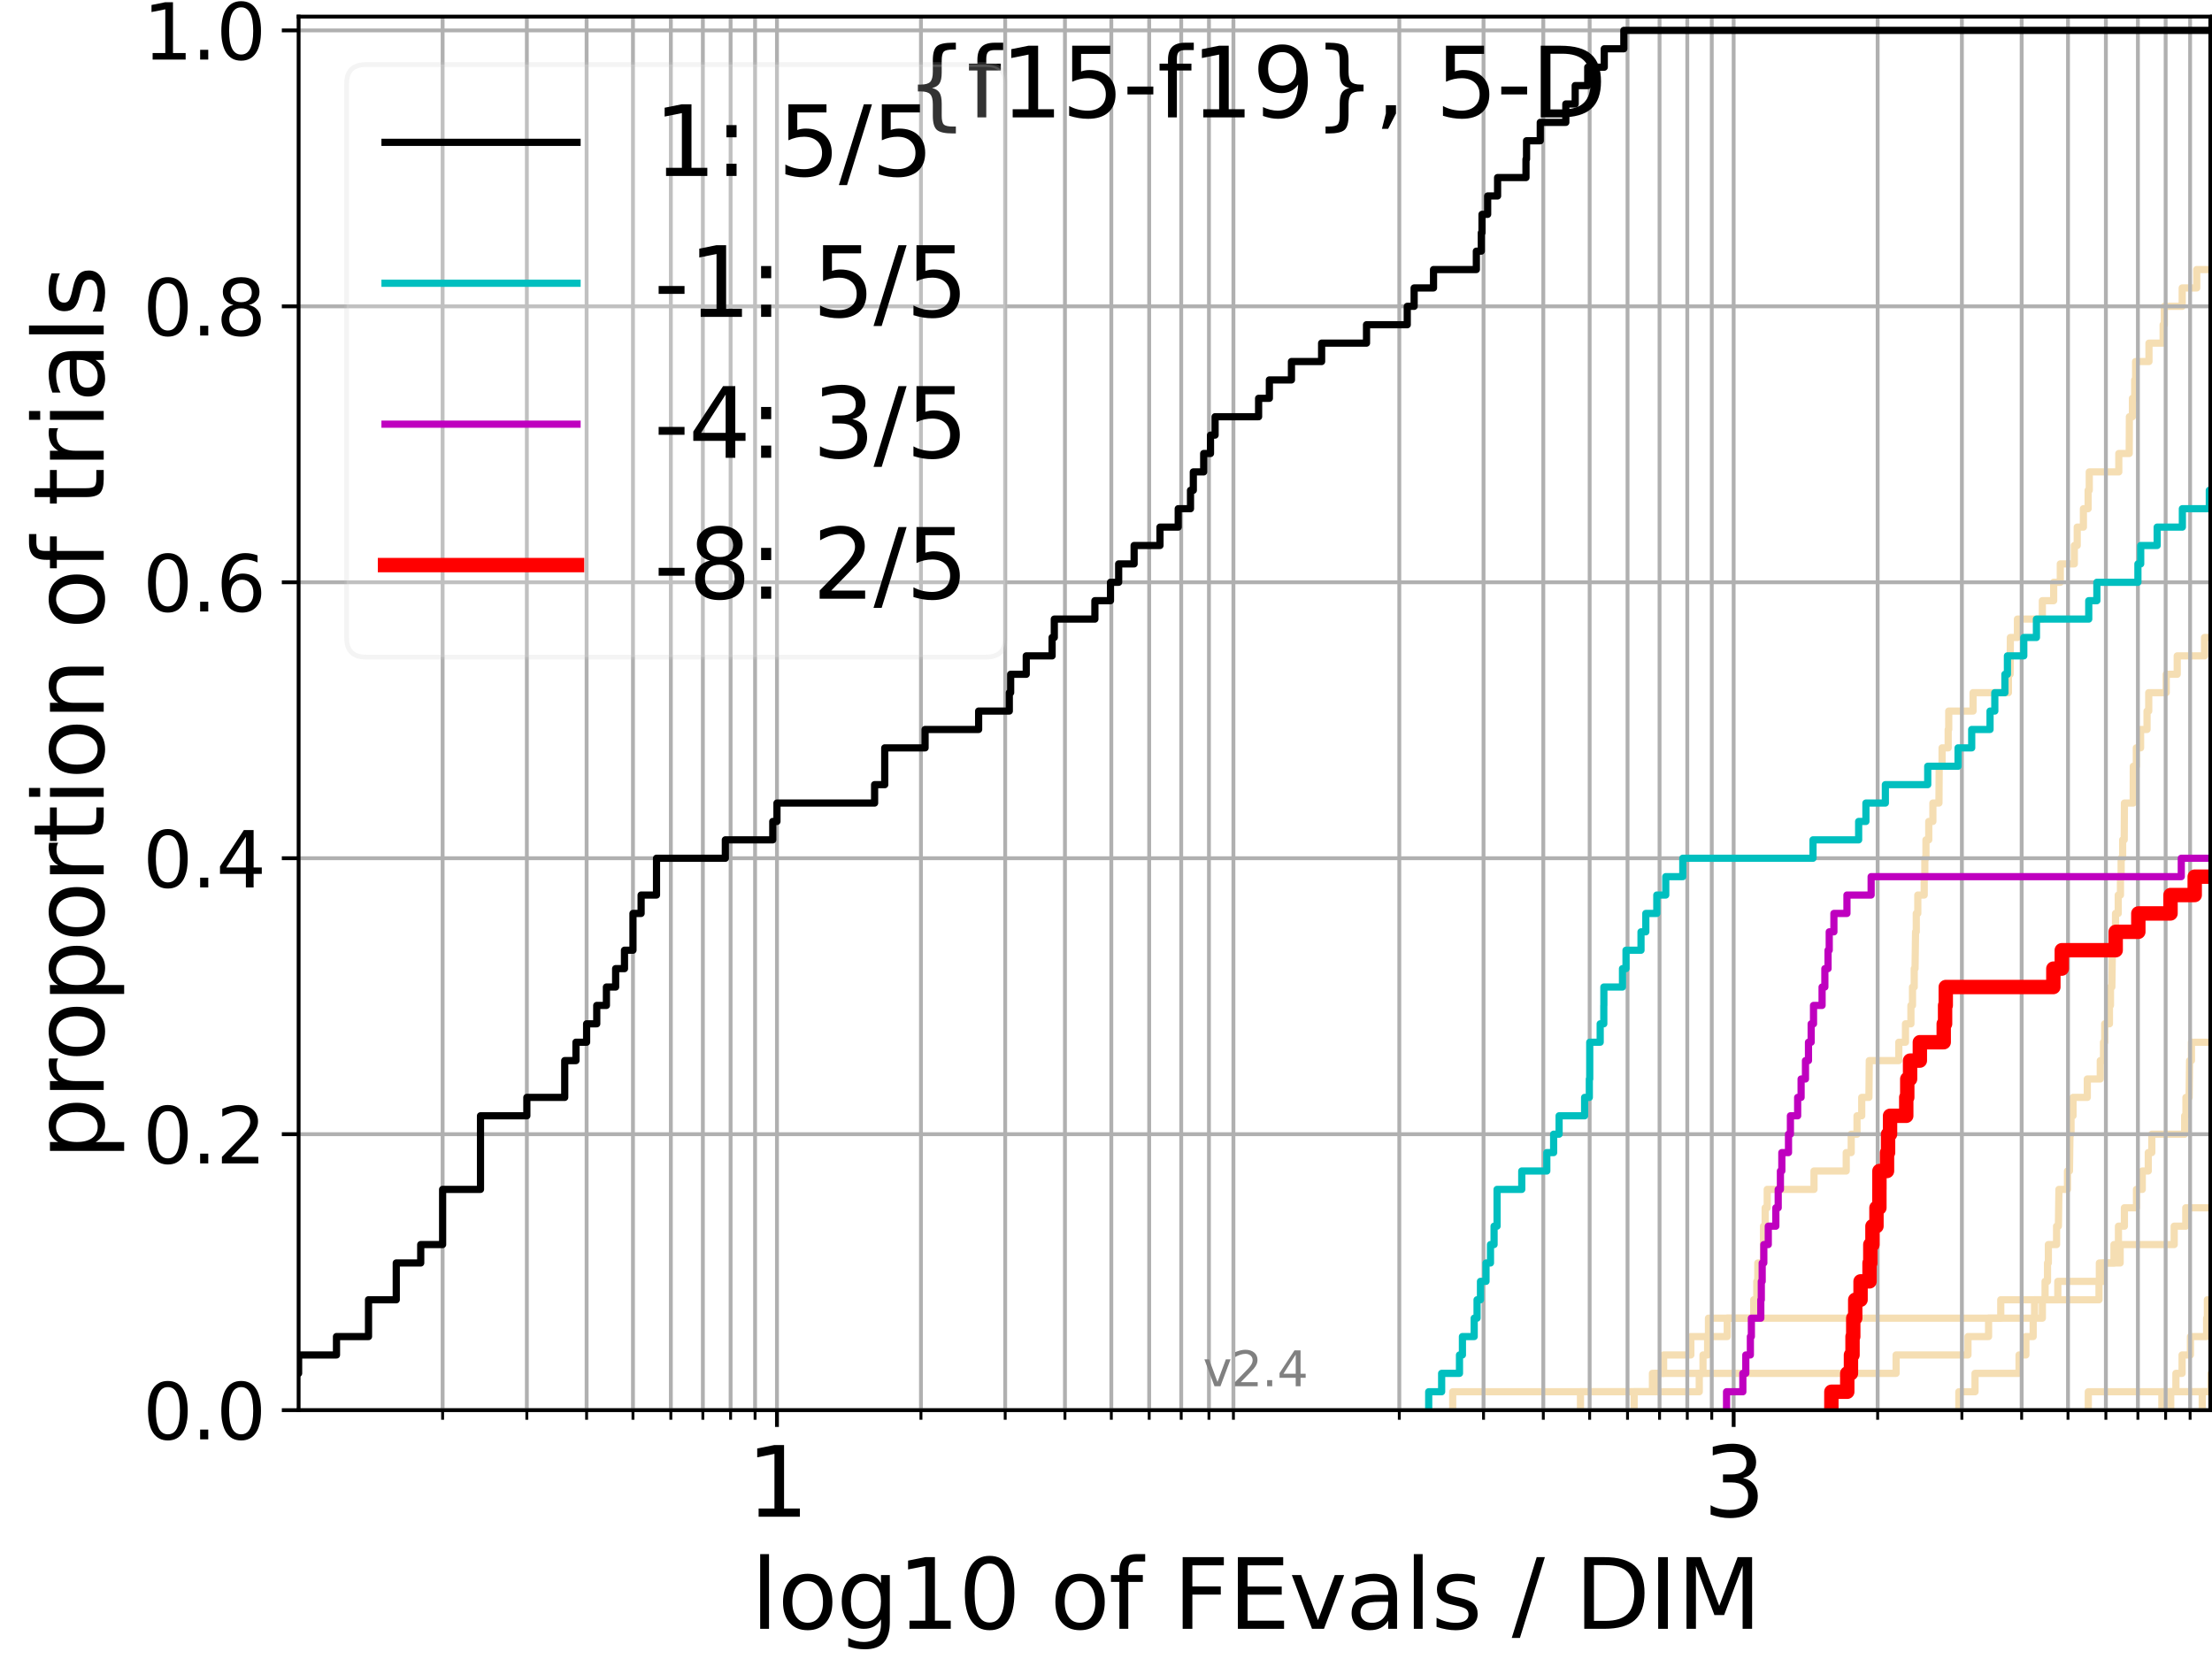 <?xml version="1.0" encoding="utf-8" standalone="no"?>
<!DOCTYPE svg PUBLIC "-//W3C//DTD SVG 1.1//EN"
  "http://www.w3.org/Graphics/SVG/1.1/DTD/svg11.dtd">
<svg height="345.6pt" version="1.1" viewBox="0 0 460.8 345.6" width="460.8pt" xmlns="http://www.w3.org/2000/svg" xmlns:xlink="http://www.w3.org/1999/xlink">
 <defs>
  <style type="text/css">*{stroke-linecap:butt;stroke-linejoin:round;}</style>
 </defs>
 <g id="figure_1">
  <g id="patch_1">
   <path d="M 0 345.6 
L 460.8 345.6 
L 460.8 0 
L 0 0 
z
" style="fill:#ffffff;"/>
  </g>
  <g id="axes_1">
   <g id="patch_2">
    <path d="M 62.208 293.76 
L 460.8 293.76 
L 460.8 3.456 
L 62.208 3.456 
z
" style="fill:#ffffff;"/>
   </g>
   <g id="line2d_1"/>
   <g id="line2d_2">
    <path clip-path="url(#p6ae17421ed)" style="fill:none;stroke:#f5deb3;stroke-linecap:square;stroke-width:1.5;"/>
   </g>
   <g id="line2d_3"/>
   <g id="line2d_4"/>
   <g id="line2d_5"/>
   <g id="line2d_6"/>
   <g id="line2d_7">
    <path clip-path="url(#p6ae17421ed)" d="M 435.033 293.76 
L 435.033 289.928 
L 461.8 289.928 
L 461.8 289.928 
" style="fill:none;stroke:#f5deb3;stroke-linecap:square;stroke-width:1.5;"/>
   </g>
   <g id="line2d_8">
    <path clip-path="url(#p6ae17421ed)" d="M 458.762 293.76 
L 458.762 289.928 
L 460.62 289.928 
L 460.62 286.095 
L 461.19 286.095 
L 461.19 282.263 
L 461.428 282.263 
L 461.428 278.43 
L 461.8 278.43 
" style="fill:none;stroke:#f5deb3;stroke-linecap:square;stroke-width:1.5;"/>
   </g>
   <g id="line2d_9">
    <path clip-path="url(#p6ae17421ed)" d="M 302.622 293.76 
L 302.622 289.928 
L 353.986 289.928 
L 353.986 286.095 
L 354.766 286.095 
L 354.766 282.263 
L 355.728 282.263 
L 355.728 278.43 
L 359.816 278.43 
L 359.816 274.598 
L 365.332 274.598 
L 365.332 270.766 
L 365.971 270.766 
L 365.971 266.933 
L 366.188 266.933 
L 366.188 263.101 
L 367.358 263.101 
L 367.373 255.436 
L 367.717 255.436 
L 367.717 251.604 
L 368.146 251.604 
L 368.146 247.771 
L 377.89 247.771 
L 377.89 243.939 
L 384.602 243.939 
L 384.602 240.106 
L 385.641 240.106 
L 385.641 236.274 
L 386.853 236.274 
L 386.853 232.442 
L 387.831 232.442 
L 387.831 228.609 
L 389.333 228.609 
L 389.405 220.944 
L 395.556 220.944 
L 395.556 217.112 
L 396.945 217.112 
L 396.945 213.28 
L 398.08 213.28 
L 398.08 209.447 
L 398.407 209.447 
L 398.407 205.615 
L 398.768 205.615 
L 398.768 201.782 
L 398.938 201.782 
L 399.047 194.118 
L 399.194 194.118 
L 399.194 190.285 
L 399.513 190.285 
L 399.513 186.453 
L 400.847 186.453 
L 400.847 182.621 
L 400.979 182.621 
L 400.979 178.788 
L 401.213 178.788 
L 401.213 174.956 
L 401.795 174.956 
L 401.795 171.123 
L 402.653 171.123 
L 402.653 167.291 
L 403.918 167.291 
L 403.973 159.626 
L 404.567 159.626 
L 404.567 155.794 
L 405.843 155.794 
L 405.843 151.961 
L 405.957 151.961 
L 405.957 148.129 
L 411.024 148.129 
L 411.024 144.297 
L 418.395 144.297 
L 418.395 140.464 
L 418.746 140.464 
L 418.796 132.799 
L 420.267 132.799 
L 420.267 128.967 
L 425.459 128.967 
L 425.459 125.135 
L 427.817 125.135 
L 427.817 121.302 
L 429.198 121.302 
L 429.198 117.47 
L 432.119 117.47 
L 432.119 113.637 
L 432.723 113.637 
L 432.723 109.805 
L 434.013 109.805 
L 434.013 105.973 
L 434.995 105.973 
L 434.995 102.14 
L 435.232 102.14 
L 435.232 98.308 
L 441.385 98.308 
L 441.385 94.475 
L 443.554 94.475 
L 443.59 86.811 
L 444.228 86.811 
L 444.228 82.978 
L 444.694 82.978 
L 444.694 79.146 
L 444.884 79.146 
L 444.884 75.313 
L 447.671 75.313 
L 447.671 71.481 
L 450.621 71.481 
L 450.621 67.649 
L 450.873 67.649 
L 450.873 63.816 
L 454.592 63.816 
L 454.592 59.984 
L 457.622 59.984 
L 457.622 56.151 
L 461.155 56.151 
L 461.155 52.319 
L 461.8 52.319 
L 461.8 52.319 
" style="fill:none;stroke:#f5deb3;stroke-linecap:square;stroke-width:1.5;"/>
   </g>
   <g id="line2d_10"/>
   <g id="line2d_11">
    <path clip-path="url(#p6ae17421ed)" style="fill:none;stroke:#f5deb3;stroke-linecap:square;stroke-width:1.5;"/>
   </g>
   <g id="line2d_12"/>
   <g id="line2d_13"/>
   <g id="line2d_14"/>
   <g id="line2d_15"/>
   <g id="line2d_16"/>
   <g id="line2d_17">
    <path clip-path="url(#p6ae17421ed)" d="M 450.355 293.76 
L 450.355 289.928 
L 453.283 289.928 
L 453.283 286.095 
L 454.566 286.095 
L 454.566 282.263 
L 456.305 282.263 
L 456.305 278.43 
L 459.679 278.43 
L 459.679 274.598 
L 459.835 274.598 
L 459.835 270.766 
L 461.447 270.766 
L 461.447 266.933 
L 461.8 266.933 
" style="fill:none;stroke:#f5deb3;stroke-linecap:square;stroke-width:1.5;"/>
   </g>
   <g id="line2d_18"/>
   <g id="line2d_19">
    <path clip-path="url(#p6ae17421ed)" d="M 0 0 
" style="fill:none;stroke:#f5deb3;stroke-linecap:square;stroke-width:1.5;"/>
   </g>
   <g id="line2d_20">
    <path clip-path="url(#p6ae17421ed)" d="M 452.201 293.76 
L 452.201 289.928 
L 452.201 289.928 
L 452.201 289.928 
L 460.8 289.928 
" style="fill:none;stroke:#f5deb3;stroke-linecap:square;stroke-width:1.5;"/>
   </g>
   <g id="line2d_21"/>
   <g id="line2d_22">
    <path clip-path="url(#p6ae17421ed)" style="fill:none;stroke:#f5deb3;stroke-linecap:square;stroke-width:1.5;"/>
   </g>
   <g id="line2d_23">
    <path clip-path="url(#p6ae17421ed)" style="fill:none;stroke:#f5deb3;stroke-linecap:square;stroke-width:1.5;"/>
   </g>
   <g id="line2d_24">
    <path clip-path="url(#p6ae17421ed)" d="M 340.422 293.76 
L 340.422 289.928 
L 344.232 289.928 
L 344.232 286.095 
L 346.561 286.095 
L 346.561 282.263 
L 352.235 282.263 
L 352.235 278.43 
L 355.904 278.43 
L 355.904 274.598 
L 423.839 274.598 
L 423.839 270.766 
L 426.025 270.766 
L 426.025 266.933 
L 426.533 266.933 
L 426.533 263.101 
L 426.712 263.101 
L 426.712 259.268 
L 428.424 259.268 
L 428.424 255.436 
L 428.803 255.436 
L 428.914 247.771 
L 430.696 247.771 
L 430.696 243.939 
L 431.11 243.939 
L 431.21 236.274 
L 431.434 236.274 
L 431.434 232.442 
L 431.848 232.442 
L 431.848 228.609 
L 434.824 228.609 
L 434.824 224.777 
L 437.526 224.777 
L 437.526 220.944 
L 438.196 220.944 
L 438.196 217.112 
L 438.447 217.112 
L 438.447 213.28 
L 439.438 213.28 
L 439.438 209.447 
L 439.651 209.447 
L 439.651 205.615 
L 439.939 205.615 
L 440.047 197.95 
L 440.555 197.95 
L 440.555 194.118 
L 440.702 194.118 
L 440.702 190.285 
L 441.267 190.285 
L 441.267 186.453 
L 441.734 186.453 
L 441.734 182.621 
L 441.871 182.621 
L 441.871 178.788 
L 442.189 178.788 
L 442.189 174.956 
L 442.511 174.956 
L 442.557 167.291 
L 444.38 167.291 
L 444.403 159.626 
L 445.038 159.626 
L 445.038 155.794 
L 445.926 155.794 
L 445.926 151.961 
L 447.269 151.961 
L 447.269 148.129 
L 447.62 148.129 
L 447.62 144.297 
L 451.259 144.297 
L 451.259 140.464 
L 453.554 140.464 
L 453.554 136.632 
L 459.238 136.632 
L 459.238 132.799 
L 461.8 132.799 
L 461.8 132.799 
" style="fill:none;stroke:#f5deb3;stroke-linecap:square;stroke-width:1.5;"/>
   </g>
   <g id="line2d_25">
    <path clip-path="url(#p6ae17421ed)" style="fill:none;stroke:#f5deb3;stroke-linecap:square;stroke-width:1.5;"/>
   </g>
   <g id="line2d_26">
    <path clip-path="url(#p6ae17421ed)" d="M 408.063 293.76 
L 408.063 289.928 
L 411.435 289.928 
L 411.435 286.095 
L 420.606 286.095 
L 420.606 282.263 
L 422.029 282.263 
L 422.029 278.43 
L 423.547 278.43 
L 423.547 274.598 
L 425.465 274.598 
L 425.465 270.766 
L 428.681 270.766 
L 428.681 266.933 
L 437.335 266.933 
L 437.335 263.101 
L 441.664 263.101 
L 441.664 259.268 
L 452.924 259.268 
L 452.924 255.436 
L 455.337 255.436 
L 455.337 251.604 
L 461.8 251.604 
" style="fill:none;stroke:#f5deb3;stroke-linecap:square;stroke-width:1.5;"/>
   </g>
   <g id="line2d_27"/>
   <g id="line2d_28">
    <path clip-path="url(#p6ae17421ed)" d="M 329.244 293.76 
L 329.244 289.928 
L 344.905 289.928 
L 344.905 286.095 
L 394.993 286.095 
L 394.993 282.263 
L 409.964 282.263 
L 409.964 278.43 
L 414.258 278.43 
L 414.258 274.598 
L 416.795 274.598 
L 416.795 270.766 
L 437.262 270.766 
L 437.262 266.933 
L 438.172 266.933 
L 438.172 263.101 
L 440.379 263.101 
L 440.379 259.268 
L 441.311 259.268 
L 441.311 255.436 
L 442.55 255.436 
L 442.55 251.604 
L 445.068 251.604 
L 445.068 247.771 
L 446.275 247.771 
L 446.275 243.939 
L 447.524 243.939 
L 447.524 240.106 
L 448.262 240.106 
L 448.262 236.274 
L 455.109 236.274 
L 455.109 232.442 
L 455.37 232.442 
L 455.37 228.609 
L 456.037 228.609 
L 456.133 220.944 
L 456.515 220.944 
L 456.515 217.112 
L 461.8 217.112 
L 461.8 217.112 
" style="fill:none;stroke:#f5deb3;stroke-linecap:square;stroke-width:1.5;"/>
   </g>
   <g id="line2d_29"/>
   <g id="line2d_30"/>
   <g id="matplotlib.axis_1">
    <g id="xtick_1">
     <g id="line2d_31">
      <path clip-path="url(#p6ae17421ed)" d="M 161.856 293.76 
L 161.856 3.456 
" style="fill:none;stroke:#b0b0b0;stroke-linecap:square;stroke-width:0.8;"/>
     </g>
     <g id="line2d_32">
      <defs>
       <path d="M 0 0 
L 0 3.5 
" id="me31b888cab" style="stroke:#000000;stroke-width:0.8;"/>
      </defs>
      <g>
       <use style="stroke:#000000;stroke-width:0.8;" x="161.856" xlink:href="#me31b888cab" y="293.76"/>
      </g>
     </g>
     <g id="text_1">
      <!-- 1 -->
      <g transform="translate(155.494 315.957)scale(0.2 -0.2)">
       <defs>
        <path d="M 794 531 
L 1825 531 
L 1825 4091 
L 703 3866 
L 703 4441 
L 1819 4666 
L 2450 4666 
L 2450 531 
L 3481 531 
L 3481 0 
L 794 0 
L 794 531 
z
" id="DejaVuSans-31" transform="scale(0.016)"/>
       </defs>
       <use xlink:href="#DejaVuSans-31"/>
      </g>
     </g>
    </g>
    <g id="xtick_2">
     <g id="line2d_33">
      <path clip-path="url(#p6ae17421ed)" d="M 361.152 293.76 
L 361.152 3.456 
" style="fill:none;stroke:#b0b0b0;stroke-linecap:square;stroke-width:0.8;"/>
     </g>
     <g id="line2d_34">
      <g>
       <use style="stroke:#000000;stroke-width:0.8;" x="361.152" xlink:href="#me31b888cab" y="293.76"/>
      </g>
     </g>
     <g id="text_2">
      <!-- 3 -->
      <g transform="translate(354.789 315.957)scale(0.2 -0.2)">
       <defs>
        <path d="M 2597 2516 
Q 3050 2419 3304 2112 
Q 3559 1806 3559 1356 
Q 3559 666 3084 287 
Q 2609 -91 1734 -91 
Q 1441 -91 1130 -33 
Q 819 25 488 141 
L 488 750 
Q 750 597 1062 519 
Q 1375 441 1716 441 
Q 2309 441 2620 675 
Q 2931 909 2931 1356 
Q 2931 1769 2642 2001 
Q 2353 2234 1838 2234 
L 1294 2234 
L 1294 2753 
L 1863 2753 
Q 2328 2753 2575 2939 
Q 2822 3125 2822 3475 
Q 2822 3834 2567 4026 
Q 2313 4219 1838 4219 
Q 1578 4219 1281 4162 
Q 984 4106 628 3988 
L 628 4550 
Q 988 4650 1302 4700 
Q 1616 4750 1894 4750 
Q 2613 4750 3031 4423 
Q 3450 4097 3450 3541 
Q 3450 3153 3228 2886 
Q 3006 2619 2597 2516 
z
" id="DejaVuSans-33" transform="scale(0.016)"/>
       </defs>
       <use xlink:href="#DejaVuSans-33"/>
      </g>
     </g>
    </g>
    <g id="xtick_3">
     <g id="line2d_35">
      <path clip-path="url(#p6ae17421ed)" d="M 92.205 293.76 
L 92.205 3.456 
" style="fill:none;stroke:#b0b0b0;stroke-linecap:square;stroke-width:0.8;"/>
     </g>
     <g id="line2d_36">
      <defs>
       <path d="M 0 0 
L 0 2 
" id="mdb869f1c43" style="stroke:#000000;stroke-width:0.6;"/>
      </defs>
      <g>
       <use style="stroke:#000000;stroke-width:0.6;" x="92.205" xlink:href="#mdb869f1c43" y="293.76"/>
      </g>
     </g>
    </g>
    <g id="xtick_4">
     <g id="line2d_37">
      <path clip-path="url(#p6ae17421ed)" d="M 109.752 293.76 
L 109.752 3.456 
" style="fill:none;stroke:#b0b0b0;stroke-linecap:square;stroke-width:0.8;"/>
     </g>
     <g id="line2d_38">
      <g>
       <use style="stroke:#000000;stroke-width:0.6;" x="109.752" xlink:href="#mdb869f1c43" y="293.76"/>
      </g>
     </g>
    </g>
    <g id="xtick_5">
     <g id="line2d_39">
      <path clip-path="url(#p6ae17421ed)" d="M 122.202 293.76 
L 122.202 3.456 
" style="fill:none;stroke:#b0b0b0;stroke-linecap:square;stroke-width:0.8;"/>
     </g>
     <g id="line2d_40">
      <g>
       <use style="stroke:#000000;stroke-width:0.6;" x="122.202" xlink:href="#mdb869f1c43" y="293.76"/>
      </g>
     </g>
    </g>
    <g id="xtick_6">
     <g id="line2d_41">
      <path clip-path="url(#p6ae17421ed)" d="M 131.859 293.76 
L 131.859 3.456 
" style="fill:none;stroke:#b0b0b0;stroke-linecap:square;stroke-width:0.8;"/>
     </g>
     <g id="line2d_42">
      <g>
       <use style="stroke:#000000;stroke-width:0.6;" x="131.859" xlink:href="#mdb869f1c43" y="293.76"/>
      </g>
     </g>
    </g>
    <g id="xtick_7">
     <g id="line2d_43">
      <path clip-path="url(#p6ae17421ed)" d="M 139.749 293.76 
L 139.749 3.456 
" style="fill:none;stroke:#b0b0b0;stroke-linecap:square;stroke-width:0.8;"/>
     </g>
     <g id="line2d_44">
      <g>
       <use style="stroke:#000000;stroke-width:0.6;" x="139.749" xlink:href="#mdb869f1c43" y="293.76"/>
      </g>
     </g>
    </g>
    <g id="xtick_8">
     <g id="line2d_45">
      <path clip-path="url(#p6ae17421ed)" d="M 146.42 293.76 
L 146.42 3.456 
" style="fill:none;stroke:#b0b0b0;stroke-linecap:square;stroke-width:0.8;"/>
     </g>
     <g id="line2d_46">
      <g>
       <use style="stroke:#000000;stroke-width:0.6;" x="146.42" xlink:href="#mdb869f1c43" y="293.76"/>
      </g>
     </g>
    </g>
    <g id="xtick_9">
     <g id="line2d_47">
      <path clip-path="url(#p6ae17421ed)" d="M 152.199 293.76 
L 152.199 3.456 
" style="fill:none;stroke:#b0b0b0;stroke-linecap:square;stroke-width:0.8;"/>
     </g>
     <g id="line2d_48">
      <g>
       <use style="stroke:#000000;stroke-width:0.6;" x="152.199" xlink:href="#mdb869f1c43" y="293.76"/>
      </g>
     </g>
    </g>
    <g id="xtick_10">
     <g id="line2d_49">
      <path clip-path="url(#p6ae17421ed)" d="M 157.296 293.76 
L 157.296 3.456 
" style="fill:none;stroke:#b0b0b0;stroke-linecap:square;stroke-width:0.8;"/>
     </g>
     <g id="line2d_50">
      <g>
       <use style="stroke:#000000;stroke-width:0.6;" x="157.296" xlink:href="#mdb869f1c43" y="293.76"/>
      </g>
     </g>
    </g>
    <g id="xtick_11">
     <g id="line2d_51">
      <path clip-path="url(#p6ae17421ed)" d="M 191.853 293.76 
L 191.853 3.456 
" style="fill:none;stroke:#b0b0b0;stroke-linecap:square;stroke-width:0.8;"/>
     </g>
     <g id="line2d_52">
      <g>
       <use style="stroke:#000000;stroke-width:0.6;" x="191.853" xlink:href="#mdb869f1c43" y="293.76"/>
      </g>
     </g>
    </g>
    <g id="xtick_12">
     <g id="line2d_53">
      <path clip-path="url(#p6ae17421ed)" d="M 209.4 293.76 
L 209.4 3.456 
" style="fill:none;stroke:#b0b0b0;stroke-linecap:square;stroke-width:0.8;"/>
     </g>
     <g id="line2d_54">
      <g>
       <use style="stroke:#000000;stroke-width:0.6;" x="209.4" xlink:href="#mdb869f1c43" y="293.76"/>
      </g>
     </g>
    </g>
    <g id="xtick_13">
     <g id="line2d_55">
      <path clip-path="url(#p6ae17421ed)" d="M 221.85 293.76 
L 221.85 3.456 
" style="fill:none;stroke:#b0b0b0;stroke-linecap:square;stroke-width:0.8;"/>
     </g>
     <g id="line2d_56">
      <g>
       <use style="stroke:#000000;stroke-width:0.6;" x="221.85" xlink:href="#mdb869f1c43" y="293.76"/>
      </g>
     </g>
    </g>
    <g id="xtick_14">
     <g id="line2d_57">
      <path clip-path="url(#p6ae17421ed)" d="M 231.507 293.76 
L 231.507 3.456 
" style="fill:none;stroke:#b0b0b0;stroke-linecap:square;stroke-width:0.8;"/>
     </g>
     <g id="line2d_58">
      <g>
       <use style="stroke:#000000;stroke-width:0.6;" x="231.507" xlink:href="#mdb869f1c43" y="293.76"/>
      </g>
     </g>
    </g>
    <g id="xtick_15">
     <g id="line2d_59">
      <path clip-path="url(#p6ae17421ed)" d="M 239.397 293.76 
L 239.397 3.456 
" style="fill:none;stroke:#b0b0b0;stroke-linecap:square;stroke-width:0.8;"/>
     </g>
     <g id="line2d_60">
      <g>
       <use style="stroke:#000000;stroke-width:0.6;" x="239.397" xlink:href="#mdb869f1c43" y="293.76"/>
      </g>
     </g>
    </g>
    <g id="xtick_16">
     <g id="line2d_61">
      <path clip-path="url(#p6ae17421ed)" d="M 246.068 293.76 
L 246.068 3.456 
" style="fill:none;stroke:#b0b0b0;stroke-linecap:square;stroke-width:0.8;"/>
     </g>
     <g id="line2d_62">
      <g>
       <use style="stroke:#000000;stroke-width:0.6;" x="246.068" xlink:href="#mdb869f1c43" y="293.76"/>
      </g>
     </g>
    </g>
    <g id="xtick_17">
     <g id="line2d_63">
      <path clip-path="url(#p6ae17421ed)" d="M 251.847 293.76 
L 251.847 3.456 
" style="fill:none;stroke:#b0b0b0;stroke-linecap:square;stroke-width:0.8;"/>
     </g>
     <g id="line2d_64">
      <g>
       <use style="stroke:#000000;stroke-width:0.6;" x="251.847" xlink:href="#mdb869f1c43" y="293.76"/>
      </g>
     </g>
    </g>
    <g id="xtick_18">
     <g id="line2d_65">
      <path clip-path="url(#p6ae17421ed)" d="M 256.944 293.76 
L 256.944 3.456 
" style="fill:none;stroke:#b0b0b0;stroke-linecap:square;stroke-width:0.8;"/>
     </g>
     <g id="line2d_66">
      <g>
       <use style="stroke:#000000;stroke-width:0.6;" x="256.944" xlink:href="#mdb869f1c43" y="293.76"/>
      </g>
     </g>
    </g>
    <g id="xtick_19">
     <g id="line2d_67">
      <path clip-path="url(#p6ae17421ed)" d="M 291.501 293.76 
L 291.501 3.456 
" style="fill:none;stroke:#b0b0b0;stroke-linecap:square;stroke-width:0.8;"/>
     </g>
     <g id="line2d_68">
      <g>
       <use style="stroke:#000000;stroke-width:0.6;" x="291.501" xlink:href="#mdb869f1c43" y="293.76"/>
      </g>
     </g>
    </g>
    <g id="xtick_20">
     <g id="line2d_69">
      <path clip-path="url(#p6ae17421ed)" d="M 309.048 293.76 
L 309.048 3.456 
" style="fill:none;stroke:#b0b0b0;stroke-linecap:square;stroke-width:0.8;"/>
     </g>
     <g id="line2d_70">
      <g>
       <use style="stroke:#000000;stroke-width:0.6;" x="309.048" xlink:href="#mdb869f1c43" y="293.76"/>
      </g>
     </g>
    </g>
    <g id="xtick_21">
     <g id="line2d_71">
      <path clip-path="url(#p6ae17421ed)" d="M 321.498 293.76 
L 321.498 3.456 
" style="fill:none;stroke:#b0b0b0;stroke-linecap:square;stroke-width:0.8;"/>
     </g>
     <g id="line2d_72">
      <g>
       <use style="stroke:#000000;stroke-width:0.6;" x="321.498" xlink:href="#mdb869f1c43" y="293.76"/>
      </g>
     </g>
    </g>
    <g id="xtick_22">
     <g id="line2d_73">
      <path clip-path="url(#p6ae17421ed)" d="M 331.155 293.76 
L 331.155 3.456 
" style="fill:none;stroke:#b0b0b0;stroke-linecap:square;stroke-width:0.8;"/>
     </g>
     <g id="line2d_74">
      <g>
       <use style="stroke:#000000;stroke-width:0.6;" x="331.155" xlink:href="#mdb869f1c43" y="293.76"/>
      </g>
     </g>
    </g>
    <g id="xtick_23">
     <g id="line2d_75">
      <path clip-path="url(#p6ae17421ed)" d="M 339.045 293.76 
L 339.045 3.456 
" style="fill:none;stroke:#b0b0b0;stroke-linecap:square;stroke-width:0.8;"/>
     </g>
     <g id="line2d_76">
      <g>
       <use style="stroke:#000000;stroke-width:0.6;" x="339.045" xlink:href="#mdb869f1c43" y="293.76"/>
      </g>
     </g>
    </g>
    <g id="xtick_24">
     <g id="line2d_77">
      <path clip-path="url(#p6ae17421ed)" d="M 345.716 293.76 
L 345.716 3.456 
" style="fill:none;stroke:#b0b0b0;stroke-linecap:square;stroke-width:0.8;"/>
     </g>
     <g id="line2d_78">
      <g>
       <use style="stroke:#000000;stroke-width:0.6;" x="345.716" xlink:href="#mdb869f1c43" y="293.76"/>
      </g>
     </g>
    </g>
    <g id="xtick_25">
     <g id="line2d_79">
      <path clip-path="url(#p6ae17421ed)" d="M 351.495 293.76 
L 351.495 3.456 
" style="fill:none;stroke:#b0b0b0;stroke-linecap:square;stroke-width:0.8;"/>
     </g>
     <g id="line2d_80">
      <g>
       <use style="stroke:#000000;stroke-width:0.6;" x="351.495" xlink:href="#mdb869f1c43" y="293.76"/>
      </g>
     </g>
    </g>
    <g id="xtick_26">
     <g id="line2d_81">
      <path clip-path="url(#p6ae17421ed)" d="M 356.592 293.76 
L 356.592 3.456 
" style="fill:none;stroke:#b0b0b0;stroke-linecap:square;stroke-width:0.8;"/>
     </g>
     <g id="line2d_82">
      <g>
       <use style="stroke:#000000;stroke-width:0.6;" x="356.592" xlink:href="#mdb869f1c43" y="293.76"/>
      </g>
     </g>
    </g>
    <g id="xtick_27">
     <g id="line2d_83">
      <path clip-path="url(#p6ae17421ed)" d="M 391.149 293.76 
L 391.149 3.456 
" style="fill:none;stroke:#b0b0b0;stroke-linecap:square;stroke-width:0.8;"/>
     </g>
     <g id="line2d_84">
      <g>
       <use style="stroke:#000000;stroke-width:0.6;" x="391.149" xlink:href="#mdb869f1c43" y="293.76"/>
      </g>
     </g>
    </g>
    <g id="xtick_28">
     <g id="line2d_85">
      <path clip-path="url(#p6ae17421ed)" d="M 408.696 293.76 
L 408.696 3.456 
" style="fill:none;stroke:#b0b0b0;stroke-linecap:square;stroke-width:0.8;"/>
     </g>
     <g id="line2d_86">
      <g>
       <use style="stroke:#000000;stroke-width:0.6;" x="408.696" xlink:href="#mdb869f1c43" y="293.76"/>
      </g>
     </g>
    </g>
    <g id="xtick_29">
     <g id="line2d_87">
      <path clip-path="url(#p6ae17421ed)" d="M 421.146 293.76 
L 421.146 3.456 
" style="fill:none;stroke:#b0b0b0;stroke-linecap:square;stroke-width:0.8;"/>
     </g>
     <g id="line2d_88">
      <g>
       <use style="stroke:#000000;stroke-width:0.6;" x="421.146" xlink:href="#mdb869f1c43" y="293.76"/>
      </g>
     </g>
    </g>
    <g id="xtick_30">
     <g id="line2d_89">
      <path clip-path="url(#p6ae17421ed)" d="M 430.803 293.76 
L 430.803 3.456 
" style="fill:none;stroke:#b0b0b0;stroke-linecap:square;stroke-width:0.8;"/>
     </g>
     <g id="line2d_90">
      <g>
       <use style="stroke:#000000;stroke-width:0.6;" x="430.803" xlink:href="#mdb869f1c43" y="293.76"/>
      </g>
     </g>
    </g>
    <g id="xtick_31">
     <g id="line2d_91">
      <path clip-path="url(#p6ae17421ed)" d="M 438.693 293.76 
L 438.693 3.456 
" style="fill:none;stroke:#b0b0b0;stroke-linecap:square;stroke-width:0.8;"/>
     </g>
     <g id="line2d_92">
      <g>
       <use style="stroke:#000000;stroke-width:0.6;" x="438.693" xlink:href="#mdb869f1c43" y="293.76"/>
      </g>
     </g>
    </g>
    <g id="xtick_32">
     <g id="line2d_93">
      <path clip-path="url(#p6ae17421ed)" d="M 445.364 293.76 
L 445.364 3.456 
" style="fill:none;stroke:#b0b0b0;stroke-linecap:square;stroke-width:0.8;"/>
     </g>
     <g id="line2d_94">
      <g>
       <use style="stroke:#000000;stroke-width:0.6;" x="445.364" xlink:href="#mdb869f1c43" y="293.76"/>
      </g>
     </g>
    </g>
    <g id="xtick_33">
     <g id="line2d_95">
      <path clip-path="url(#p6ae17421ed)" d="M 451.143 293.76 
L 451.143 3.456 
" style="fill:none;stroke:#b0b0b0;stroke-linecap:square;stroke-width:0.8;"/>
     </g>
     <g id="line2d_96">
      <g>
       <use style="stroke:#000000;stroke-width:0.6;" x="451.143" xlink:href="#mdb869f1c43" y="293.76"/>
      </g>
     </g>
    </g>
    <g id="xtick_34">
     <g id="line2d_97">
      <path clip-path="url(#p6ae17421ed)" d="M 456.24 293.76 
L 456.24 3.456 
" style="fill:none;stroke:#b0b0b0;stroke-linecap:square;stroke-width:0.8;"/>
     </g>
     <g id="line2d_98">
      <g>
       <use style="stroke:#000000;stroke-width:0.6;" x="456.24" xlink:href="#mdb869f1c43" y="293.76"/>
      </g>
     </g>
    </g>
    <g id="text_3">
     <!-- log10 of FEvals / DIM -->
     <g transform="translate(156.431 339.313)scale(0.2 -0.2)">
      <defs>
       <path d="M 603 4863 
L 1178 4863 
L 1178 0 
L 603 0 
L 603 4863 
z
" id="DejaVuSans-6c" transform="scale(0.016)"/>
       <path d="M 1959 3097 
Q 1497 3097 1228 2736 
Q 959 2375 959 1747 
Q 959 1119 1226 758 
Q 1494 397 1959 397 
Q 2419 397 2687 759 
Q 2956 1122 2956 1747 
Q 2956 2369 2687 2733 
Q 2419 3097 1959 3097 
z
M 1959 3584 
Q 2709 3584 3137 3096 
Q 3566 2609 3566 1747 
Q 3566 888 3137 398 
Q 2709 -91 1959 -91 
Q 1206 -91 779 398 
Q 353 888 353 1747 
Q 353 2609 779 3096 
Q 1206 3584 1959 3584 
z
" id="DejaVuSans-6f" transform="scale(0.016)"/>
       <path d="M 2906 1791 
Q 2906 2416 2648 2759 
Q 2391 3103 1925 3103 
Q 1463 3103 1205 2759 
Q 947 2416 947 1791 
Q 947 1169 1205 825 
Q 1463 481 1925 481 
Q 2391 481 2648 825 
Q 2906 1169 2906 1791 
z
M 3481 434 
Q 3481 -459 3084 -895 
Q 2688 -1331 1869 -1331 
Q 1566 -1331 1297 -1286 
Q 1028 -1241 775 -1147 
L 775 -588 
Q 1028 -725 1275 -790 
Q 1522 -856 1778 -856 
Q 2344 -856 2625 -561 
Q 2906 -266 2906 331 
L 2906 616 
Q 2728 306 2450 153 
Q 2172 0 1784 0 
Q 1141 0 747 490 
Q 353 981 353 1791 
Q 353 2603 747 3093 
Q 1141 3584 1784 3584 
Q 2172 3584 2450 3431 
Q 2728 3278 2906 2969 
L 2906 3500 
L 3481 3500 
L 3481 434 
z
" id="DejaVuSans-67" transform="scale(0.016)"/>
       <path d="M 2034 4250 
Q 1547 4250 1301 3770 
Q 1056 3291 1056 2328 
Q 1056 1369 1301 889 
Q 1547 409 2034 409 
Q 2525 409 2770 889 
Q 3016 1369 3016 2328 
Q 3016 3291 2770 3770 
Q 2525 4250 2034 4250 
z
M 2034 4750 
Q 2819 4750 3233 4129 
Q 3647 3509 3647 2328 
Q 3647 1150 3233 529 
Q 2819 -91 2034 -91 
Q 1250 -91 836 529 
Q 422 1150 422 2328 
Q 422 3509 836 4129 
Q 1250 4750 2034 4750 
z
" id="DejaVuSans-30" transform="scale(0.016)"/>
       <path id="DejaVuSans-20" transform="scale(0.016)"/>
       <path d="M 2375 4863 
L 2375 4384 
L 1825 4384 
Q 1516 4384 1395 4259 
Q 1275 4134 1275 3809 
L 1275 3500 
L 2222 3500 
L 2222 3053 
L 1275 3053 
L 1275 0 
L 697 0 
L 697 3053 
L 147 3053 
L 147 3500 
L 697 3500 
L 697 3744 
Q 697 4328 969 4595 
Q 1241 4863 1831 4863 
L 2375 4863 
z
" id="DejaVuSans-66" transform="scale(0.016)"/>
       <path d="M 628 4666 
L 3309 4666 
L 3309 4134 
L 1259 4134 
L 1259 2759 
L 3109 2759 
L 3109 2228 
L 1259 2228 
L 1259 0 
L 628 0 
L 628 4666 
z
" id="DejaVuSans-46" transform="scale(0.016)"/>
       <path d="M 628 4666 
L 3578 4666 
L 3578 4134 
L 1259 4134 
L 1259 2753 
L 3481 2753 
L 3481 2222 
L 1259 2222 
L 1259 531 
L 3634 531 
L 3634 0 
L 628 0 
L 628 4666 
z
" id="DejaVuSans-45" transform="scale(0.016)"/>
       <path d="M 191 3500 
L 800 3500 
L 1894 563 
L 2988 3500 
L 3597 3500 
L 2284 0 
L 1503 0 
L 191 3500 
z
" id="DejaVuSans-76" transform="scale(0.016)"/>
       <path d="M 2194 1759 
Q 1497 1759 1228 1600 
Q 959 1441 959 1056 
Q 959 750 1161 570 
Q 1363 391 1709 391 
Q 2188 391 2477 730 
Q 2766 1069 2766 1631 
L 2766 1759 
L 2194 1759 
z
M 3341 1997 
L 3341 0 
L 2766 0 
L 2766 531 
Q 2569 213 2275 61 
Q 1981 -91 1556 -91 
Q 1019 -91 701 211 
Q 384 513 384 1019 
Q 384 1609 779 1909 
Q 1175 2209 1959 2209 
L 2766 2209 
L 2766 2266 
Q 2766 2663 2505 2880 
Q 2244 3097 1772 3097 
Q 1472 3097 1187 3025 
Q 903 2953 641 2809 
L 641 3341 
Q 956 3463 1253 3523 
Q 1550 3584 1831 3584 
Q 2591 3584 2966 3190 
Q 3341 2797 3341 1997 
z
" id="DejaVuSans-61" transform="scale(0.016)"/>
       <path d="M 2834 3397 
L 2834 2853 
Q 2591 2978 2328 3040 
Q 2066 3103 1784 3103 
Q 1356 3103 1142 2972 
Q 928 2841 928 2578 
Q 928 2378 1081 2264 
Q 1234 2150 1697 2047 
L 1894 2003 
Q 2506 1872 2764 1633 
Q 3022 1394 3022 966 
Q 3022 478 2636 193 
Q 2250 -91 1575 -91 
Q 1294 -91 989 -36 
Q 684 19 347 128 
L 347 722 
Q 666 556 975 473 
Q 1284 391 1588 391 
Q 1994 391 2212 530 
Q 2431 669 2431 922 
Q 2431 1156 2273 1281 
Q 2116 1406 1581 1522 
L 1381 1569 
Q 847 1681 609 1914 
Q 372 2147 372 2553 
Q 372 3047 722 3315 
Q 1072 3584 1716 3584 
Q 2034 3584 2315 3537 
Q 2597 3491 2834 3397 
z
" id="DejaVuSans-73" transform="scale(0.016)"/>
       <path d="M 1625 4666 
L 2156 4666 
L 531 -594 
L 0 -594 
L 1625 4666 
z
" id="DejaVuSans-2f" transform="scale(0.016)"/>
       <path d="M 1259 4147 
L 1259 519 
L 2022 519 
Q 2988 519 3436 956 
Q 3884 1394 3884 2338 
Q 3884 3275 3436 3711 
Q 2988 4147 2022 4147 
L 1259 4147 
z
M 628 4666 
L 1925 4666 
Q 3281 4666 3915 4102 
Q 4550 3538 4550 2338 
Q 4550 1131 3912 565 
Q 3275 0 1925 0 
L 628 0 
L 628 4666 
z
" id="DejaVuSans-44" transform="scale(0.016)"/>
       <path d="M 628 4666 
L 1259 4666 
L 1259 0 
L 628 0 
L 628 4666 
z
" id="DejaVuSans-49" transform="scale(0.016)"/>
       <path d="M 628 4666 
L 1569 4666 
L 2759 1491 
L 3956 4666 
L 4897 4666 
L 4897 0 
L 4281 0 
L 4281 4097 
L 3078 897 
L 2444 897 
L 1241 4097 
L 1241 0 
L 628 0 
L 628 4666 
z
" id="DejaVuSans-4d" transform="scale(0.016)"/>
      </defs>
      <use xlink:href="#DejaVuSans-6c"/>
      <use x="27.783" xlink:href="#DejaVuSans-6f"/>
      <use x="88.965" xlink:href="#DejaVuSans-67"/>
      <use x="152.441" xlink:href="#DejaVuSans-31"/>
      <use x="216.064" xlink:href="#DejaVuSans-30"/>
      <use x="279.688" xlink:href="#DejaVuSans-20"/>
      <use x="311.475" xlink:href="#DejaVuSans-6f"/>
      <use x="372.656" xlink:href="#DejaVuSans-66"/>
      <use x="407.861" xlink:href="#DejaVuSans-20"/>
      <use x="439.648" xlink:href="#DejaVuSans-46"/>
      <use x="497.168" xlink:href="#DejaVuSans-45"/>
      <use x="560.352" xlink:href="#DejaVuSans-76"/>
      <use x="619.531" xlink:href="#DejaVuSans-61"/>
      <use x="680.811" xlink:href="#DejaVuSans-6c"/>
      <use x="708.594" xlink:href="#DejaVuSans-73"/>
      <use x="760.693" xlink:href="#DejaVuSans-20"/>
      <use x="792.48" xlink:href="#DejaVuSans-2f"/>
      <use x="826.172" xlink:href="#DejaVuSans-20"/>
      <use x="857.959" xlink:href="#DejaVuSans-44"/>
      <use x="934.961" xlink:href="#DejaVuSans-49"/>
      <use x="964.453" xlink:href="#DejaVuSans-4d"/>
     </g>
    </g>
   </g>
   <g id="matplotlib.axis_2">
    <g id="ytick_1">
     <g id="line2d_99">
      <path clip-path="url(#p6ae17421ed)" d="M 62.208 293.76 
L 460.8 293.76 
" style="fill:none;stroke:#b0b0b0;stroke-linecap:square;stroke-width:0.8;"/>
     </g>
     <g id="line2d_100">
      <defs>
       <path d="M 0 0 
L -3.5 0 
" id="m62263eb898" style="stroke:#000000;stroke-width:0.8;"/>
      </defs>
      <g>
       <use style="stroke:#000000;stroke-width:0.8;" x="62.208" xlink:href="#m62263eb898" y="293.76"/>
      </g>
     </g>
     <g id="text_4">
      <!-- 0.0 -->
      <g transform="translate(29.763 299.839)scale(0.16 -0.16)">
       <defs>
        <path d="M 684 794 
L 1344 794 
L 1344 0 
L 684 0 
L 684 794 
z
" id="DejaVuSans-2e" transform="scale(0.016)"/>
       </defs>
       <use xlink:href="#DejaVuSans-30"/>
       <use x="63.623" xlink:href="#DejaVuSans-2e"/>
       <use x="95.41" xlink:href="#DejaVuSans-30"/>
      </g>
     </g>
    </g>
    <g id="ytick_2">
     <g id="line2d_101">
      <path clip-path="url(#p6ae17421ed)" d="M 62.208 236.274 
L 460.8 236.274 
" style="fill:none;stroke:#b0b0b0;stroke-linecap:square;stroke-width:0.8;"/>
     </g>
     <g id="line2d_102">
      <g>
       <use style="stroke:#000000;stroke-width:0.8;" x="62.208" xlink:href="#m62263eb898" y="236.274"/>
      </g>
     </g>
     <g id="text_5">
      <!-- 0.2 -->
      <g transform="translate(29.763 242.353)scale(0.16 -0.16)">
       <defs>
        <path d="M 1228 531 
L 3431 531 
L 3431 0 
L 469 0 
L 469 531 
Q 828 903 1448 1529 
Q 2069 2156 2228 2338 
Q 2531 2678 2651 2914 
Q 2772 3150 2772 3378 
Q 2772 3750 2511 3984 
Q 2250 4219 1831 4219 
Q 1534 4219 1204 4116 
Q 875 4013 500 3803 
L 500 4441 
Q 881 4594 1212 4672 
Q 1544 4750 1819 4750 
Q 2544 4750 2975 4387 
Q 3406 4025 3406 3419 
Q 3406 3131 3298 2873 
Q 3191 2616 2906 2266 
Q 2828 2175 2409 1742 
Q 1991 1309 1228 531 
z
" id="DejaVuSans-32" transform="scale(0.016)"/>
       </defs>
       <use xlink:href="#DejaVuSans-30"/>
       <use x="63.623" xlink:href="#DejaVuSans-2e"/>
       <use x="95.41" xlink:href="#DejaVuSans-32"/>
      </g>
     </g>
    </g>
    <g id="ytick_3">
     <g id="line2d_103">
      <path clip-path="url(#p6ae17421ed)" d="M 62.208 178.788 
L 460.8 178.788 
" style="fill:none;stroke:#b0b0b0;stroke-linecap:square;stroke-width:0.8;"/>
     </g>
     <g id="line2d_104">
      <g>
       <use style="stroke:#000000;stroke-width:0.8;" x="62.208" xlink:href="#m62263eb898" y="178.788"/>
      </g>
     </g>
     <g id="text_6">
      <!-- 0.4 -->
      <g transform="translate(29.763 184.867)scale(0.16 -0.16)">
       <defs>
        <path d="M 2419 4116 
L 825 1625 
L 2419 1625 
L 2419 4116 
z
M 2253 4666 
L 3047 4666 
L 3047 1625 
L 3713 1625 
L 3713 1100 
L 3047 1100 
L 3047 0 
L 2419 0 
L 2419 1100 
L 313 1100 
L 313 1709 
L 2253 4666 
z
" id="DejaVuSans-34" transform="scale(0.016)"/>
       </defs>
       <use xlink:href="#DejaVuSans-30"/>
       <use x="63.623" xlink:href="#DejaVuSans-2e"/>
       <use x="95.41" xlink:href="#DejaVuSans-34"/>
      </g>
     </g>
    </g>
    <g id="ytick_4">
     <g id="line2d_105">
      <path clip-path="url(#p6ae17421ed)" d="M 62.208 121.302 
L 460.8 121.302 
" style="fill:none;stroke:#b0b0b0;stroke-linecap:square;stroke-width:0.8;"/>
     </g>
     <g id="line2d_106">
      <g>
       <use style="stroke:#000000;stroke-width:0.8;" x="62.208" xlink:href="#m62263eb898" y="121.302"/>
      </g>
     </g>
     <g id="text_7">
      <!-- 0.6 -->
      <g transform="translate(29.763 127.381)scale(0.16 -0.16)">
       <defs>
        <path d="M 2113 2584 
Q 1688 2584 1439 2293 
Q 1191 2003 1191 1497 
Q 1191 994 1439 701 
Q 1688 409 2113 409 
Q 2538 409 2786 701 
Q 3034 994 3034 1497 
Q 3034 2003 2786 2293 
Q 2538 2584 2113 2584 
z
M 3366 4563 
L 3366 3988 
Q 3128 4100 2886 4159 
Q 2644 4219 2406 4219 
Q 1781 4219 1451 3797 
Q 1122 3375 1075 2522 
Q 1259 2794 1537 2939 
Q 1816 3084 2150 3084 
Q 2853 3084 3261 2657 
Q 3669 2231 3669 1497 
Q 3669 778 3244 343 
Q 2819 -91 2113 -91 
Q 1303 -91 875 529 
Q 447 1150 447 2328 
Q 447 3434 972 4092 
Q 1497 4750 2381 4750 
Q 2619 4750 2861 4703 
Q 3103 4656 3366 4563 
z
" id="DejaVuSans-36" transform="scale(0.016)"/>
       </defs>
       <use xlink:href="#DejaVuSans-30"/>
       <use x="63.623" xlink:href="#DejaVuSans-2e"/>
       <use x="95.41" xlink:href="#DejaVuSans-36"/>
      </g>
     </g>
    </g>
    <g id="ytick_5">
     <g id="line2d_107">
      <path clip-path="url(#p6ae17421ed)" d="M 62.208 63.816 
L 460.8 63.816 
" style="fill:none;stroke:#b0b0b0;stroke-linecap:square;stroke-width:0.8;"/>
     </g>
     <g id="line2d_108">
      <g>
       <use style="stroke:#000000;stroke-width:0.8;" x="62.208" xlink:href="#m62263eb898" y="63.816"/>
      </g>
     </g>
     <g id="text_8">
      <!-- 0.8 -->
      <g transform="translate(29.763 69.895)scale(0.16 -0.16)">
       <defs>
        <path d="M 2034 2216 
Q 1584 2216 1326 1975 
Q 1069 1734 1069 1313 
Q 1069 891 1326 650 
Q 1584 409 2034 409 
Q 2484 409 2743 651 
Q 3003 894 3003 1313 
Q 3003 1734 2745 1975 
Q 2488 2216 2034 2216 
z
M 1403 2484 
Q 997 2584 770 2862 
Q 544 3141 544 3541 
Q 544 4100 942 4425 
Q 1341 4750 2034 4750 
Q 2731 4750 3128 4425 
Q 3525 4100 3525 3541 
Q 3525 3141 3298 2862 
Q 3072 2584 2669 2484 
Q 3125 2378 3379 2068 
Q 3634 1759 3634 1313 
Q 3634 634 3220 271 
Q 2806 -91 2034 -91 
Q 1263 -91 848 271 
Q 434 634 434 1313 
Q 434 1759 690 2068 
Q 947 2378 1403 2484 
z
M 1172 3481 
Q 1172 3119 1398 2916 
Q 1625 2713 2034 2713 
Q 2441 2713 2670 2916 
Q 2900 3119 2900 3481 
Q 2900 3844 2670 4047 
Q 2441 4250 2034 4250 
Q 1625 4250 1398 4047 
Q 1172 3844 1172 3481 
z
" id="DejaVuSans-38" transform="scale(0.016)"/>
       </defs>
       <use xlink:href="#DejaVuSans-30"/>
       <use x="63.623" xlink:href="#DejaVuSans-2e"/>
       <use x="95.41" xlink:href="#DejaVuSans-38"/>
      </g>
     </g>
    </g>
    <g id="ytick_6">
     <g id="line2d_109">
      <path clip-path="url(#p6ae17421ed)" d="M 62.208 6.33 
L 460.8 6.33 
" style="fill:none;stroke:#b0b0b0;stroke-linecap:square;stroke-width:0.8;"/>
     </g>
     <g id="line2d_110">
      <g>
       <use style="stroke:#000000;stroke-width:0.8;" x="62.208" xlink:href="#m62263eb898" y="6.33"/>
      </g>
     </g>
     <g id="text_9">
      <!-- 1.0 -->
      <g transform="translate(29.763 12.409)scale(0.16 -0.16)">
       <use xlink:href="#DejaVuSans-31"/>
       <use x="63.623" xlink:href="#DejaVuSans-2e"/>
       <use x="95.41" xlink:href="#DejaVuSans-30"/>
      </g>
     </g>
    </g>
    <g id="text_10">
     <!-- proportion of trials -->
     <g transform="translate(21.604 241.614)rotate(-90)scale(0.2 -0.2)">
      <defs>
       <path d="M 1159 525 
L 1159 -1331 
L 581 -1331 
L 581 3500 
L 1159 3500 
L 1159 2969 
Q 1341 3281 1617 3432 
Q 1894 3584 2278 3584 
Q 2916 3584 3314 3078 
Q 3713 2572 3713 1747 
Q 3713 922 3314 415 
Q 2916 -91 2278 -91 
Q 1894 -91 1617 61 
Q 1341 213 1159 525 
z
M 3116 1747 
Q 3116 2381 2855 2742 
Q 2594 3103 2138 3103 
Q 1681 3103 1420 2742 
Q 1159 2381 1159 1747 
Q 1159 1113 1420 752 
Q 1681 391 2138 391 
Q 2594 391 2855 752 
Q 3116 1113 3116 1747 
z
" id="DejaVuSans-70" transform="scale(0.016)"/>
       <path d="M 2631 2963 
Q 2534 3019 2420 3045 
Q 2306 3072 2169 3072 
Q 1681 3072 1420 2755 
Q 1159 2438 1159 1844 
L 1159 0 
L 581 0 
L 581 3500 
L 1159 3500 
L 1159 2956 
Q 1341 3275 1631 3429 
Q 1922 3584 2338 3584 
Q 2397 3584 2469 3576 
Q 2541 3569 2628 3553 
L 2631 2963 
z
" id="DejaVuSans-72" transform="scale(0.016)"/>
       <path d="M 1172 4494 
L 1172 3500 
L 2356 3500 
L 2356 3053 
L 1172 3053 
L 1172 1153 
Q 1172 725 1289 603 
Q 1406 481 1766 481 
L 2356 481 
L 2356 0 
L 1766 0 
Q 1100 0 847 248 
Q 594 497 594 1153 
L 594 3053 
L 172 3053 
L 172 3500 
L 594 3500 
L 594 4494 
L 1172 4494 
z
" id="DejaVuSans-74" transform="scale(0.016)"/>
       <path d="M 603 3500 
L 1178 3500 
L 1178 0 
L 603 0 
L 603 3500 
z
M 603 4863 
L 1178 4863 
L 1178 4134 
L 603 4134 
L 603 4863 
z
" id="DejaVuSans-69" transform="scale(0.016)"/>
       <path d="M 3513 2113 
L 3513 0 
L 2938 0 
L 2938 2094 
Q 2938 2591 2744 2837 
Q 2550 3084 2163 3084 
Q 1697 3084 1428 2787 
Q 1159 2491 1159 1978 
L 1159 0 
L 581 0 
L 581 3500 
L 1159 3500 
L 1159 2956 
Q 1366 3272 1645 3428 
Q 1925 3584 2291 3584 
Q 2894 3584 3203 3211 
Q 3513 2838 3513 2113 
z
" id="DejaVuSans-6e" transform="scale(0.016)"/>
      </defs>
      <use xlink:href="#DejaVuSans-70"/>
      <use x="63.477" xlink:href="#DejaVuSans-72"/>
      <use x="102.34" xlink:href="#DejaVuSans-6f"/>
      <use x="163.521" xlink:href="#DejaVuSans-70"/>
      <use x="226.998" xlink:href="#DejaVuSans-6f"/>
      <use x="288.18" xlink:href="#DejaVuSans-72"/>
      <use x="329.293" xlink:href="#DejaVuSans-74"/>
      <use x="368.502" xlink:href="#DejaVuSans-69"/>
      <use x="396.285" xlink:href="#DejaVuSans-6f"/>
      <use x="457.467" xlink:href="#DejaVuSans-6e"/>
      <use x="520.846" xlink:href="#DejaVuSans-20"/>
      <use x="552.633" xlink:href="#DejaVuSans-6f"/>
      <use x="613.814" xlink:href="#DejaVuSans-66"/>
      <use x="649.02" xlink:href="#DejaVuSans-20"/>
      <use x="680.807" xlink:href="#DejaVuSans-74"/>
      <use x="720.016" xlink:href="#DejaVuSans-72"/>
      <use x="761.129" xlink:href="#DejaVuSans-69"/>
      <use x="788.912" xlink:href="#DejaVuSans-61"/>
      <use x="850.191" xlink:href="#DejaVuSans-6c"/>
      <use x="877.975" xlink:href="#DejaVuSans-73"/>
     </g>
    </g>
   </g>
   <g id="line2d_111">
    <path clip-path="url(#p6ae17421ed)" d="M 40.101 293.76 
L 40.101 286.095 
L 62.208 286.095 
L 62.208 282.263 
L 70.098 282.263 
L 70.098 278.43 
L 76.769 278.43 
L 76.769 270.766 
L 82.548 270.766 
L 82.548 263.101 
L 87.645 263.101 
L 87.645 259.268 
L 92.205 259.268 
L 92.205 247.771 
L 100.095 247.771 
L 100.095 232.442 
L 109.752 232.442 
L 109.752 228.609 
L 117.642 228.609 
L 117.642 220.944 
L 119.982 220.944 
L 119.982 217.112 
L 122.202 217.112 
L 122.202 213.28 
L 124.314 213.28 
L 124.314 209.447 
L 126.327 209.447 
L 126.327 205.615 
L 128.25 205.615 
L 128.25 201.782 
L 130.092 201.782 
L 130.092 197.95 
L 131.859 197.95 
L 131.859 190.285 
L 133.556 190.285 
L 133.556 186.453 
L 136.763 186.453 
L 136.763 178.788 
L 151.103 178.788 
L 151.103 174.956 
L 160.982 174.956 
L 160.982 171.123 
L 161.856 171.123 
L 161.856 167.291 
L 182.196 167.291 
L 182.196 163.459 
L 184.308 163.459 
L 184.308 155.794 
L 192.71 155.794 
L 192.71 151.961 
L 203.868 151.961 
L 203.868 148.129 
L 210.257 148.129 
L 210.257 144.297 
L 210.539 144.297 
L 210.539 140.464 
L 213.786 140.464 
L 213.786 136.632 
L 219.172 136.632 
L 219.172 132.799 
L 219.63 132.799 
L 219.63 128.967 
L 228.086 128.967 
L 228.086 125.135 
L 231.334 125.135 
L 231.334 121.302 
L 233.038 121.302 
L 233.038 117.47 
L 236.257 117.47 
L 236.257 113.637 
L 241.646 113.637 
L 241.646 109.805 
L 245.446 109.805 
L 245.446 105.973 
L 248.003 105.973 
L 248.003 102.14 
L 248.59 102.14 
L 248.59 98.308 
L 250.751 98.308 
L 250.751 94.475 
L 252.17 94.475 
L 252.17 90.643 
L 253.126 90.643 
L 253.126 86.811 
L 262.191 86.811 
L 262.191 82.978 
L 264.432 82.978 
L 264.432 79.146 
L 269.032 79.146 
L 269.032 75.313 
L 275.317 75.313 
L 275.317 71.481 
L 284.671 71.481 
L 284.671 67.649 
L 293.157 67.649 
L 293.157 63.816 
L 294.591 63.816 
L 294.591 59.984 
L 298.627 59.984 
L 298.627 56.151 
L 307.551 56.151 
L 307.551 52.319 
L 308.584 52.319 
L 308.584 48.487 
L 308.73 48.487 
L 308.73 44.654 
L 309.905 44.654 
L 309.905 40.822 
L 311.976 40.822 
L 311.976 36.989 
L 317.89 36.989 
L 317.89 33.157 
L 318.007 33.157 
L 318.007 29.325 
L 320.866 29.325 
L 320.866 25.492 
L 326.19 25.492 
L 326.19 21.66 
L 328.144 21.66 
L 328.144 17.827 
L 330.755 17.827 
L 330.755 13.995 
L 334.196 13.995 
L 334.196 10.163 
L 338.274 10.163 
L 338.274 6.33 
L 338.274 6.33 
L 460.8 6.33 
L 460.8 6.33 
" style="fill:none;stroke:#000000;stroke-linecap:square;stroke-width:1.5;"/>
   </g>
   <g id="line2d_112">
    <path clip-path="url(#p6ae17421ed)" style="fill:none;stroke:#000000;stroke-linecap:square;stroke-width:1.5;"/>
   </g>
   <g id="line2d_113">
    <path clip-path="url(#p6ae17421ed)" d="M 297.625 293.76 
L 297.625 289.928 
L 300.319 289.928 
L 300.319 286.095 
L 304.037 286.095 
L 304.037 282.263 
L 304.649 282.263 
L 304.649 278.43 
L 307.101 278.43 
L 307.101 274.598 
L 307.7 274.598 
L 307.7 270.766 
L 308.409 270.766 
L 308.409 266.933 
L 309.564 266.933 
L 309.564 263.101 
L 310.495 263.101 
L 310.495 259.268 
L 311.242 259.268 
L 311.242 255.436 
L 311.868 255.436 
L 311.868 251.604 
L 311.868 251.604 
L 311.868 247.771 
L 317.01 247.771 
L 317.01 243.939 
L 322.228 243.939 
L 322.228 240.106 
L 323.651 240.106 
L 323.651 236.274 
L 324.789 236.274 
L 324.789 232.442 
L 330.104 232.442 
L 330.104 228.609 
L 331.086 228.609 
L 331.086 224.777 
L 331.172 224.777 
L 331.172 220.944 
L 331.172 220.944 
L 331.172 217.112 
L 333.349 217.112 
L 333.349 213.28 
L 334.099 213.28 
L 334.099 209.447 
L 334.115 209.447 
L 334.115 205.615 
L 337.994 205.615 
L 337.994 201.782 
L 338.727 201.782 
L 338.727 197.95 
L 341.852 197.95 
L 341.852 194.118 
L 342.854 194.118 
L 342.854 190.285 
L 345.144 190.285 
L 345.144 186.453 
L 347.008 186.453 
L 347.008 182.621 
L 350.555 182.621 
L 350.555 178.788 
L 377.683 178.788 
L 377.683 174.956 
L 387.191 174.956 
L 387.191 171.123 
L 388.705 171.123 
L 388.705 167.291 
L 392.755 167.291 
L 392.755 163.459 
L 401.581 163.459 
L 401.581 159.626 
L 407.898 159.626 
L 407.898 155.794 
L 410.742 155.794 
L 410.742 151.961 
L 414.561 151.961 
L 414.561 148.129 
L 415.555 148.129 
L 415.555 144.297 
L 417.657 144.297 
L 417.657 140.464 
L 418.182 140.464 
L 418.182 136.632 
L 421.592 136.632 
L 421.592 132.799 
L 424.228 132.799 
L 424.228 128.967 
L 435.125 128.967 
L 435.125 125.135 
L 436.815 125.135 
L 436.815 121.302 
L 445.366 121.302 
L 445.366 117.47 
L 445.949 117.47 
L 445.949 113.637 
L 449.378 113.637 
L 449.378 109.805 
L 454.627 109.805 
L 454.627 105.973 
L 460.241 105.973 
L 460.241 102.14 
L 460.241 102.14 
L 460.241 102.14 
L 460.8 102.14 
" style="fill:none;stroke:#00bfbf;stroke-linecap:square;stroke-width:1.5;"/>
   </g>
   <g id="line2d_114">
    <path clip-path="url(#p6ae17421ed)" style="fill:none;stroke:#00bfbf;stroke-linecap:square;stroke-width:1.5;"/>
   </g>
   <g id="line2d_115">
    <path clip-path="url(#p6ae17421ed)" d="M 359.673 293.76 
L 359.673 289.928 
L 363.065 289.928 
L 363.065 286.095 
L 363.682 286.095 
L 363.682 282.263 
L 364.635 282.263 
L 364.635 278.43 
L 364.842 278.43 
L 364.842 274.598 
L 366.807 274.598 
L 366.807 270.766 
L 366.913 270.766 
L 366.913 266.933 
L 367.095 266.933 
L 367.095 263.101 
L 367.433 263.101 
L 367.433 259.268 
L 368.366 259.268 
L 368.366 255.436 
L 369.942 255.436 
L 369.942 251.604 
L 370.433 251.604 
L 370.433 247.771 
L 370.892 247.771 
L 370.892 243.939 
L 371.188 243.939 
L 371.188 240.106 
L 372.579 240.106 
L 372.579 236.274 
L 372.976 236.274 
L 372.976 232.442 
L 374.484 232.442 
L 374.484 228.609 
L 375.203 228.609 
L 375.203 224.777 
L 376.113 224.777 
L 376.113 220.944 
L 376.74 220.944 
L 376.74 217.112 
L 377.298 217.112 
L 377.298 213.28 
L 377.789 213.28 
L 377.789 209.447 
L 379.573 209.447 
L 379.573 205.615 
L 380.152 205.615 
L 380.152 201.782 
L 380.816 201.782 
L 380.816 197.95 
L 381.063 197.95 
L 381.063 194.118 
L 382.035 194.118 
L 382.035 190.285 
L 384.753 190.285 
L 384.753 186.453 
L 389.791 186.453 
L 389.791 182.621 
L 454.4 182.621 
L 454.4 178.788 
L 454.4 178.788 
L 454.4 178.788 
L 460.8 178.788 
" style="fill:none;stroke:#bf00bf;stroke-linecap:square;stroke-width:1.5;"/>
   </g>
   <g id="line2d_116">
    <path clip-path="url(#p6ae17421ed)" style="fill:none;stroke:#bf00bf;stroke-linecap:square;stroke-width:1.5;"/>
   </g>
   <g id="line2d_117">
    <path clip-path="url(#p6ae17421ed)" d="M 381.508 293.76 
L 381.508 289.928 
L 384.818 289.928 
L 384.818 286.095 
L 385.587 286.095 
L 385.587 282.263 
L 385.916 282.263 
L 385.916 278.43 
L 386.067 278.43 
L 386.067 274.598 
L 386.479 274.598 
L 386.479 270.766 
L 387.588 270.766 
L 387.588 266.933 
L 389.459 266.933 
L 389.459 263.101 
L 389.621 263.101 
L 389.621 259.268 
L 390.067 259.268 
L 390.067 255.436 
L 390.902 255.436 
L 390.902 251.604 
L 391.511 251.604 
L 391.511 247.771 
L 391.52 247.771 
L 391.52 243.939 
L 393.099 243.939 
L 393.099 240.106 
L 393.318 240.106 
L 393.318 236.274 
L 393.732 236.274 
L 393.732 232.442 
L 397.107 232.442 
L 397.107 228.609 
L 397.318 228.609 
L 397.318 224.777 
L 397.903 224.777 
L 397.903 220.944 
L 399.939 220.944 
L 399.939 217.112 
L 404.912 217.112 
L 404.912 213.28 
L 405.197 213.28 
L 405.197 209.447 
L 405.338 209.447 
L 405.338 205.615 
L 427.752 205.615 
L 427.752 201.782 
L 429.508 201.782 
L 429.508 197.95 
L 440.737 197.95 
L 440.737 194.118 
L 445.453 194.118 
L 445.453 190.285 
L 452.16 190.285 
L 452.16 186.453 
L 457.2 186.453 
L 457.2 182.621 
L 457.2 182.621 
L 457.2 182.621 
L 460.8 182.621 
" style="fill:none;stroke:#ff0000;stroke-linecap:square;stroke-width:3;"/>
   </g>
   <g id="line2d_118">
    <path clip-path="url(#p6ae17421ed)" style="fill:none;stroke:#ff0000;stroke-linecap:square;stroke-width:3;"/>
   </g>
   <g id="line2d_119">
    <path clip-path="url(#p6ae17421ed)" d="M 460.8 293.76 
L 460.8 3.456 
" style="fill:none;stroke:#000000;stroke-linecap:square;stroke-width:1.5;"/>
   </g>
   <g id="patch_3">
    <path d="M 62.208 293.76 
L 62.208 3.456 
" style="fill:none;stroke:#000000;stroke-linecap:square;stroke-linejoin:miter;stroke-width:0.8;"/>
   </g>
   <g id="patch_4">
    <path d="M 460.8 293.76 
L 460.8 3.456 
" style="fill:none;stroke:#000000;stroke-linecap:square;stroke-linejoin:miter;stroke-width:0.8;"/>
   </g>
   <g id="patch_5">
    <path d="M 62.208 293.76 
L 460.8 293.76 
" style="fill:none;stroke:#000000;stroke-linecap:square;stroke-linejoin:miter;stroke-width:0.8;"/>
   </g>
   <g id="patch_6">
    <path d="M 62.208 3.456 
L 460.8 3.456 
" style="fill:none;stroke:#000000;stroke-linecap:square;stroke-linejoin:miter;stroke-width:0.8;"/>
   </g>
   <g id="text_11">
    <!-- {f15-f19}, 5-D -->
    <g transform="translate(188.654 24.459)scale(0.2 -0.2)">
     <defs>
      <path d="M 3272 -594 
L 3272 -1044 
L 3078 -1044 
Q 2300 -1044 2036 -812 
Q 1772 -581 1772 109 
L 1772 856 
Q 1772 1328 1603 1509 
Q 1434 1691 991 1691 
L 800 1691 
L 800 2138 
L 991 2138 
Q 1438 2138 1605 2317 
Q 1772 2497 1772 2963 
L 1772 3713 
Q 1772 4403 2036 4633 
Q 2300 4863 3078 4863 
L 3272 4863 
L 3272 4416 
L 3059 4416 
Q 2619 4416 2484 4278 
Q 2350 4141 2350 3700 
L 2350 2925 
Q 2350 2434 2208 2212 
Q 2066 1991 1722 1913 
Q 2069 1828 2209 1606 
Q 2350 1384 2350 897 
L 2350 122 
Q 2350 -319 2484 -456 
Q 2619 -594 3059 -594 
L 3272 -594 
z
" id="DejaVuSans-7b" transform="scale(0.016)"/>
      <path d="M 691 4666 
L 3169 4666 
L 3169 4134 
L 1269 4134 
L 1269 2991 
Q 1406 3038 1543 3061 
Q 1681 3084 1819 3084 
Q 2600 3084 3056 2656 
Q 3513 2228 3513 1497 
Q 3513 744 3044 326 
Q 2575 -91 1722 -91 
Q 1428 -91 1123 -41 
Q 819 9 494 109 
L 494 744 
Q 775 591 1075 516 
Q 1375 441 1709 441 
Q 2250 441 2565 725 
Q 2881 1009 2881 1497 
Q 2881 1984 2565 2268 
Q 2250 2553 1709 2553 
Q 1456 2553 1204 2497 
Q 953 2441 691 2322 
L 691 4666 
z
" id="DejaVuSans-35" transform="scale(0.016)"/>
      <path d="M 313 2009 
L 1997 2009 
L 1997 1497 
L 313 1497 
L 313 2009 
z
" id="DejaVuSans-2d" transform="scale(0.016)"/>
      <path d="M 703 97 
L 703 672 
Q 941 559 1184 500 
Q 1428 441 1663 441 
Q 2288 441 2617 861 
Q 2947 1281 2994 2138 
Q 2813 1869 2534 1725 
Q 2256 1581 1919 1581 
Q 1219 1581 811 2004 
Q 403 2428 403 3163 
Q 403 3881 828 4315 
Q 1253 4750 1959 4750 
Q 2769 4750 3195 4129 
Q 3622 3509 3622 2328 
Q 3622 1225 3098 567 
Q 2575 -91 1691 -91 
Q 1453 -91 1209 -44 
Q 966 3 703 97 
z
M 1959 2075 
Q 2384 2075 2632 2365 
Q 2881 2656 2881 3163 
Q 2881 3666 2632 3958 
Q 2384 4250 1959 4250 
Q 1534 4250 1286 3958 
Q 1038 3666 1038 3163 
Q 1038 2656 1286 2365 
Q 1534 2075 1959 2075 
z
" id="DejaVuSans-39" transform="scale(0.016)"/>
      <path d="M 800 -594 
L 1019 -594 
Q 1456 -594 1589 -459 
Q 1722 -325 1722 122 
L 1722 897 
Q 1722 1384 1862 1606 
Q 2003 1828 2350 1913 
Q 2003 1991 1862 2212 
Q 1722 2434 1722 2925 
L 1722 3700 
Q 1722 4144 1589 4280 
Q 1456 4416 1019 4416 
L 800 4416 
L 800 4863 
L 997 4863 
Q 1775 4863 2036 4633 
Q 2297 4403 2297 3713 
L 2297 2963 
Q 2297 2497 2465 2317 
Q 2634 2138 3078 2138 
L 3272 2138 
L 3272 1691 
L 3078 1691 
Q 2634 1691 2465 1509 
Q 2297 1328 2297 856 
L 2297 109 
Q 2297 -581 2036 -812 
Q 1775 -1044 997 -1044 
L 800 -1044 
L 800 -594 
z
" id="DejaVuSans-7d" transform="scale(0.016)"/>
      <path d="M 750 794 
L 1409 794 
L 1409 256 
L 897 -744 
L 494 -744 
L 750 256 
L 750 794 
z
" id="DejaVuSans-2c" transform="scale(0.016)"/>
     </defs>
     <use xlink:href="#DejaVuSans-7b"/>
     <use x="63.623" xlink:href="#DejaVuSans-66"/>
     <use x="98.828" xlink:href="#DejaVuSans-31"/>
     <use x="162.451" xlink:href="#DejaVuSans-35"/>
     <use x="226.074" xlink:href="#DejaVuSans-2d"/>
     <use x="262.158" xlink:href="#DejaVuSans-66"/>
     <use x="297.363" xlink:href="#DejaVuSans-31"/>
     <use x="360.986" xlink:href="#DejaVuSans-39"/>
     <use x="424.609" xlink:href="#DejaVuSans-7d"/>
     <use x="488.232" xlink:href="#DejaVuSans-2c"/>
     <use x="520.02" xlink:href="#DejaVuSans-20"/>
     <use x="551.807" xlink:href="#DejaVuSans-35"/>
     <use x="615.43" xlink:href="#DejaVuSans-2d"/>
     <use x="651.514" xlink:href="#DejaVuSans-44"/>
    </g>
   </g>
   <g id="text_12">
    <!-- absolute targets -->
    <g transform="translate(62.208 609.933)scale(0.14 -0.14)">
     <defs>
      <path d="M 3116 1747 
Q 3116 2381 2855 2742 
Q 2594 3103 2138 3103 
Q 1681 3103 1420 2742 
Q 1159 2381 1159 1747 
Q 1159 1113 1420 752 
Q 1681 391 2138 391 
Q 2594 391 2855 752 
Q 3116 1113 3116 1747 
z
M 1159 2969 
Q 1341 3281 1617 3432 
Q 1894 3584 2278 3584 
Q 2916 3584 3314 3078 
Q 3713 2572 3713 1747 
Q 3713 922 3314 415 
Q 2916 -91 2278 -91 
Q 1894 -91 1617 61 
Q 1341 213 1159 525 
L 1159 0 
L 581 0 
L 581 4863 
L 1159 4863 
L 1159 2969 
z
" id="DejaVuSans-62" transform="scale(0.016)"/>
      <path d="M 544 1381 
L 544 3500 
L 1119 3500 
L 1119 1403 
Q 1119 906 1312 657 
Q 1506 409 1894 409 
Q 2359 409 2629 706 
Q 2900 1003 2900 1516 
L 2900 3500 
L 3475 3500 
L 3475 0 
L 2900 0 
L 2900 538 
Q 2691 219 2414 64 
Q 2138 -91 1772 -91 
Q 1169 -91 856 284 
Q 544 659 544 1381 
z
M 1991 3584 
L 1991 3584 
z
" id="DejaVuSans-75" transform="scale(0.016)"/>
      <path d="M 3597 1894 
L 3597 1613 
L 953 1613 
Q 991 1019 1311 708 
Q 1631 397 2203 397 
Q 2534 397 2845 478 
Q 3156 559 3463 722 
L 3463 178 
Q 3153 47 2828 -22 
Q 2503 -91 2169 -91 
Q 1331 -91 842 396 
Q 353 884 353 1716 
Q 353 2575 817 3079 
Q 1281 3584 2069 3584 
Q 2775 3584 3186 3129 
Q 3597 2675 3597 1894 
z
M 3022 2063 
Q 3016 2534 2758 2815 
Q 2500 3097 2075 3097 
Q 1594 3097 1305 2825 
Q 1016 2553 972 2059 
L 3022 2063 
z
" id="DejaVuSans-65" transform="scale(0.016)"/>
     </defs>
     <use xlink:href="#DejaVuSans-61"/>
     <use x="61.279" xlink:href="#DejaVuSans-62"/>
     <use x="124.756" xlink:href="#DejaVuSans-73"/>
     <use x="176.855" xlink:href="#DejaVuSans-6f"/>
     <use x="238.037" xlink:href="#DejaVuSans-6c"/>
     <use x="265.82" xlink:href="#DejaVuSans-75"/>
     <use x="329.199" xlink:href="#DejaVuSans-74"/>
     <use x="368.408" xlink:href="#DejaVuSans-65"/>
     <use x="429.932" xlink:href="#DejaVuSans-20"/>
     <use x="461.719" xlink:href="#DejaVuSans-74"/>
     <use x="500.928" xlink:href="#DejaVuSans-61"/>
     <use x="562.207" xlink:href="#DejaVuSans-72"/>
     <use x="601.57" xlink:href="#DejaVuSans-67"/>
     <use x="665.047" xlink:href="#DejaVuSans-65"/>
     <use x="726.57" xlink:href="#DejaVuSans-74"/>
     <use x="765.779" xlink:href="#DejaVuSans-73"/>
    </g>
   </g>
   <g id="text_13">
    <!-- v2.4 -->
    <g style="fill:#808080;" transform="translate(250.593 288.777)scale(0.1 -0.1)">
     <use xlink:href="#DejaVuSans-76"/>
     <use x="59.18" xlink:href="#DejaVuSans-32"/>
     <use x="122.803" xlink:href="#DejaVuSans-2e"/>
     <use x="154.59" xlink:href="#DejaVuSans-34"/>
    </g>
   </g>
   <g id="legend_1">
    <g id="patch_7">
     <path d="M 76.208 136.881 
L 205.43 136.881 
Q 209.43 136.881 209.43 132.881 
L 209.43 17.456 
Q 209.43 13.456 205.43 13.456 
L 76.208 13.456 
Q 72.208 13.456 72.208 17.456 
L 72.208 132.881 
Q 72.208 136.881 76.208 136.881 
z
" style="fill:#ffffff;opacity:0.2;stroke:#cccccc;stroke-linejoin:miter;"/>
    </g>
    <g id="line2d_120">
     <path d="M 80.208 29.653 
L 120.208 29.653 
" style="fill:none;stroke:#000000;stroke-linecap:square;stroke-width:1.5;"/>
    </g>
    <g id="line2d_121"/>
    <g id="text_14">
     <!-- 1: 5/5 -->
     <g transform="translate(136.208 36.653)scale(0.2 -0.2)">
      <defs>
       <path d="M 750 794 
L 1409 794 
L 1409 0 
L 750 0 
L 750 794 
z
M 750 3309 
L 1409 3309 
L 1409 2516 
L 750 2516 
L 750 3309 
z
" id="DejaVuSans-3a" transform="scale(0.016)"/>
      </defs>
      <use xlink:href="#DejaVuSans-31"/>
      <use x="63.623" xlink:href="#DejaVuSans-3a"/>
      <use x="97.314" xlink:href="#DejaVuSans-20"/>
      <use x="129.102" xlink:href="#DejaVuSans-35"/>
      <use x="192.725" xlink:href="#DejaVuSans-2f"/>
      <use x="226.416" xlink:href="#DejaVuSans-35"/>
     </g>
    </g>
    <g id="line2d_122">
     <path d="M 80.208 59.009 
L 120.208 59.009 
" style="fill:none;stroke:#00bfbf;stroke-linecap:square;stroke-width:1.5;"/>
    </g>
    <g id="line2d_123"/>
    <g id="text_15">
     <!-- -1: 5/5 -->
     <g transform="translate(136.208 66.009)scale(0.2 -0.2)">
      <use xlink:href="#DejaVuSans-2d"/>
      <use x="36.084" xlink:href="#DejaVuSans-31"/>
      <use x="99.707" xlink:href="#DejaVuSans-3a"/>
      <use x="133.398" xlink:href="#DejaVuSans-20"/>
      <use x="165.186" xlink:href="#DejaVuSans-35"/>
      <use x="228.809" xlink:href="#DejaVuSans-2f"/>
      <use x="262.5" xlink:href="#DejaVuSans-35"/>
     </g>
    </g>
    <g id="line2d_124">
     <path d="M 80.208 88.365 
L 120.208 88.365 
" style="fill:none;stroke:#bf00bf;stroke-linecap:square;stroke-width:1.5;"/>
    </g>
    <g id="line2d_125"/>
    <g id="text_16">
     <!-- -4: 3/5 -->
     <g transform="translate(136.208 95.365)scale(0.2 -0.2)">
      <use xlink:href="#DejaVuSans-2d"/>
      <use x="36.084" xlink:href="#DejaVuSans-34"/>
      <use x="99.707" xlink:href="#DejaVuSans-3a"/>
      <use x="133.398" xlink:href="#DejaVuSans-20"/>
      <use x="165.186" xlink:href="#DejaVuSans-33"/>
      <use x="228.809" xlink:href="#DejaVuSans-2f"/>
      <use x="262.5" xlink:href="#DejaVuSans-35"/>
     </g>
    </g>
    <g id="line2d_126">
     <path d="M 80.208 117.722 
L 120.208 117.722 
" style="fill:none;stroke:#ff0000;stroke-linecap:square;stroke-width:3;"/>
    </g>
    <g id="line2d_127"/>
    <g id="text_17">
     <!-- -8: 2/5 -->
     <g transform="translate(136.208 124.722)scale(0.2 -0.2)">
      <use xlink:href="#DejaVuSans-2d"/>
      <use x="36.084" xlink:href="#DejaVuSans-38"/>
      <use x="99.707" xlink:href="#DejaVuSans-3a"/>
      <use x="133.398" xlink:href="#DejaVuSans-20"/>
      <use x="165.186" xlink:href="#DejaVuSans-32"/>
      <use x="228.809" xlink:href="#DejaVuSans-2f"/>
      <use x="262.5" xlink:href="#DejaVuSans-35"/>
     </g>
    </g>
   </g>
  </g>
 </g>
 <defs>
  <clipPath id="p6ae17421ed">
   <rect height="290.304" width="398.592" x="62.208" y="3.456"/>
  </clipPath>
 </defs>
</svg>
